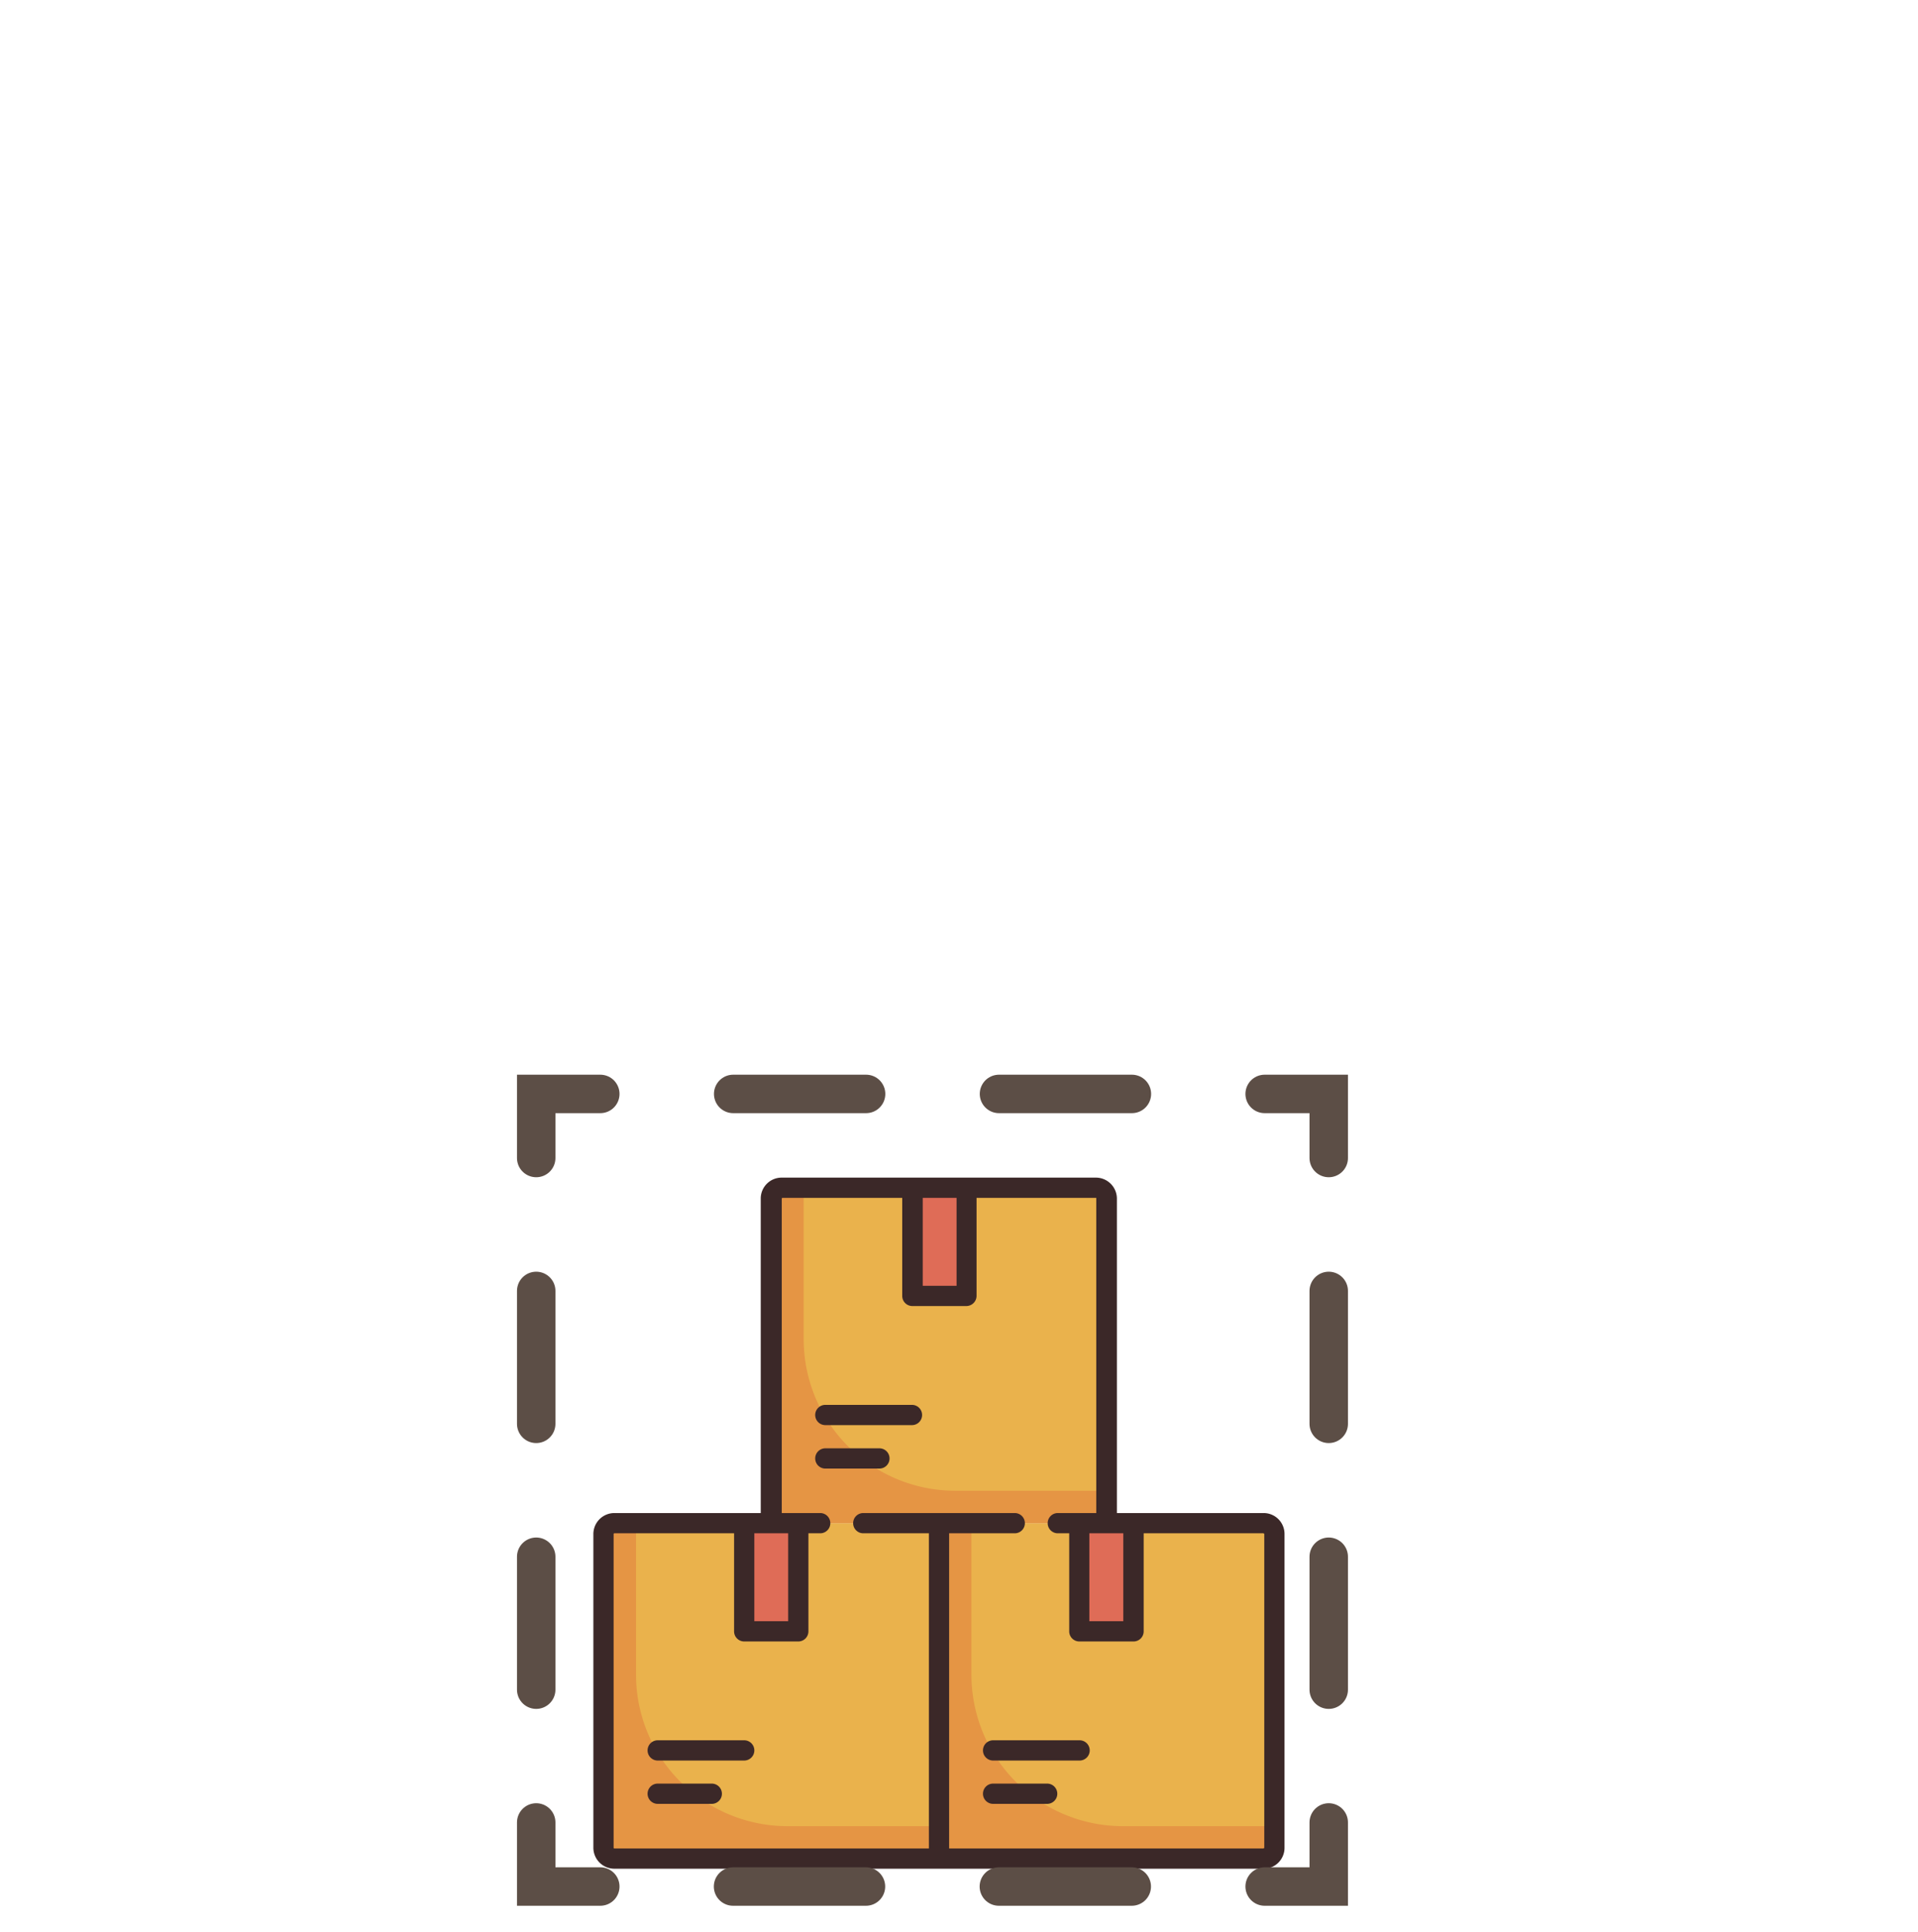 <svg xmlns="http://www.w3.org/2000/svg" width="149.66" height="150.74" viewBox="0 0 149.66 150.74"><defs><style>.cls-1{fill:#eab24c;}.cls-2{fill:#e59544;}.cls-3{fill:#df6c57;}.cls-4{fill:#3b2828;}.cls-5,.cls-6,.cls-7{fill:none;}.cls-5,.cls-6{stroke:#5c4e46;stroke-linecap:round;stroke-miterlimit:10;stroke-width:3px;}.cls-6{stroke-dasharray:10.37 10.37;}</style></defs><title>Asset 1</title><g id="Layer_2" data-name="Layer 2"><g id="Layer_1-2" data-name="Layer 1"><path class="cls-1" d="M72.42,145H47.94a.84.84,0,0,1-.85-.84V119.68a.85.85,0,0,1,.85-.84H73.27v25.33A.84.84,0,0,1,72.42,145Z"/><path class="cls-2" d="M61.45,142.48a11.82,11.82,0,0,1-11.82-11.82V118.84H47.94a.85.85,0,0,0-.85.84v24.49a.84.84,0,0,0,.85.84H72.42a.84.84,0,0,0,.85-.84v-1.69Z"/><rect class="cls-3" x="58.07" y="118.84" width="4.22" height="8.44"/><path class="cls-1" d="M98.6,145H74.11a.84.84,0,0,1-.84-.84V118.84H98.6a.85.85,0,0,1,.84.84v24.49A.84.84,0,0,1,98.6,145Z"/><path class="cls-2" d="M87.62,142.48A11.82,11.82,0,0,1,75.8,130.66V118.84H73.27v25.33a.84.84,0,0,0,.84.84H98.6a.84.84,0,0,0,.84-.84v-1.69Z"/><rect class="cls-3" x="84.24" y="118.84" width="4.22" height="8.44"/><path class="cls-1" d="M85.51,118.84H61a.85.85,0,0,1-.85-.84V93.51a.84.84,0,0,1,.85-.84H85.51a.84.84,0,0,1,.85.84V118A.85.85,0,0,1,85.51,118.84Z"/><path class="cls-2" d="M74.53,116.31a11.83,11.83,0,0,1-11.82-11.82V92.67H61a.84.84,0,0,0-.85.84V118a.85.85,0,0,0,.85.84H85.51a.85.85,0,0,0,.85-.84v-1.69Z"/><rect class="cls-3" x="71.16" y="92.67" width="4.22" height="8.44"/><path class="cls-4" d="M55.54,139.16H51.32a.79.79,0,1,0,0,1.58h4.22a.79.79,0,1,0,0-1.58Z"/><path class="cls-4" d="M58.07,135.78H51.32a.79.79,0,1,0,0,1.58h6.75a.79.79,0,1,0,0-1.58Z"/><path class="cls-4" d="M98.6,118.05H87.15V93.51a1.64,1.64,0,0,0-1.64-1.63H61a1.63,1.63,0,0,0-1.64,1.63v24.54H47.94a1.64,1.64,0,0,0-1.64,1.63v24.49a1.64,1.64,0,0,0,1.64,1.63H98.6a1.63,1.63,0,0,0,1.63-1.63V119.68A1.63,1.63,0,0,0,98.6,118.05ZM85,119.63h2.65v6.86H85ZM72,93.46h2.64v6.86H72V93.46ZM58.86,119.63H61.5v6.86H58.86Zm39.79,24.54a0,0,0,0,1-.05.05H74.06V119.63h5.12a.79.79,0,1,0,0-1.58H67.36a.79.79,0,1,0,0,1.58h5.12v24.59H47.94a.06.06,0,0,1-.06-.05V119.68a.06.06,0,0,1,.06-.05h9.34v7.65a.79.79,0,0,0,.79.79h4.22a.79.79,0,0,0,.79-.79v-7.65H64a.79.79,0,0,0,0-1.58H61V93.51a.06.06,0,0,1,.06-.05h9.34v7.65a.79.79,0,0,0,.79.79h4.22a.8.8,0,0,0,.79-.79V93.46h9.34a0,0,0,0,1,0,.05v24.54h-3a.79.79,0,1,0,0,1.58h.89v7.65a.79.79,0,0,0,.79.79h4.23a.79.79,0,0,0,.79-.79v-7.65H98.6a0,0,0,0,1,.05.05v24.49Z"/><path class="cls-4" d="M81.71,139.16H77.49a.79.79,0,1,0,0,1.58h4.22a.79.79,0,0,0,0-1.58Z"/><path class="cls-4" d="M84.24,135.78H77.49a.79.79,0,1,0,0,1.58h6.75a.79.79,0,0,0,0-1.58Z"/><path class="cls-4" d="M68.62,113H64.4a.79.79,0,1,0,0,1.58h4.22a.79.79,0,1,0,0-1.58Z"/><path class="cls-4" d="M71.16,109.61H64.4a.79.79,0,1,0,0,1.58h6.76a.79.79,0,0,0,0-1.58Z"/><polyline class="cls-5" points="103.68 142.19 103.68 147.19 98.68 147.19"/><line class="cls-6" x1="88.31" y1="147.19" x2="52.02" y2="147.19"/><polyline class="cls-5" points="46.84 147.19 41.84 147.19 41.84 142.19"/><line class="cls-6" x1="41.84" y1="131.83" x2="41.84" y2="95.54"/><polyline class="cls-5" points="41.84 90.35 41.84 85.35 46.84 85.35"/><line class="cls-6" x1="57.21" y1="85.35" x2="93.49" y2="85.35"/><polyline class="cls-5" points="98.68 85.35 103.68 85.35 103.68 90.35"/><line class="cls-6" x1="103.68" y1="100.72" x2="103.68" y2="137.01"/><rect class="cls-7" width="149.66" height="150.74"/></g></g></svg>